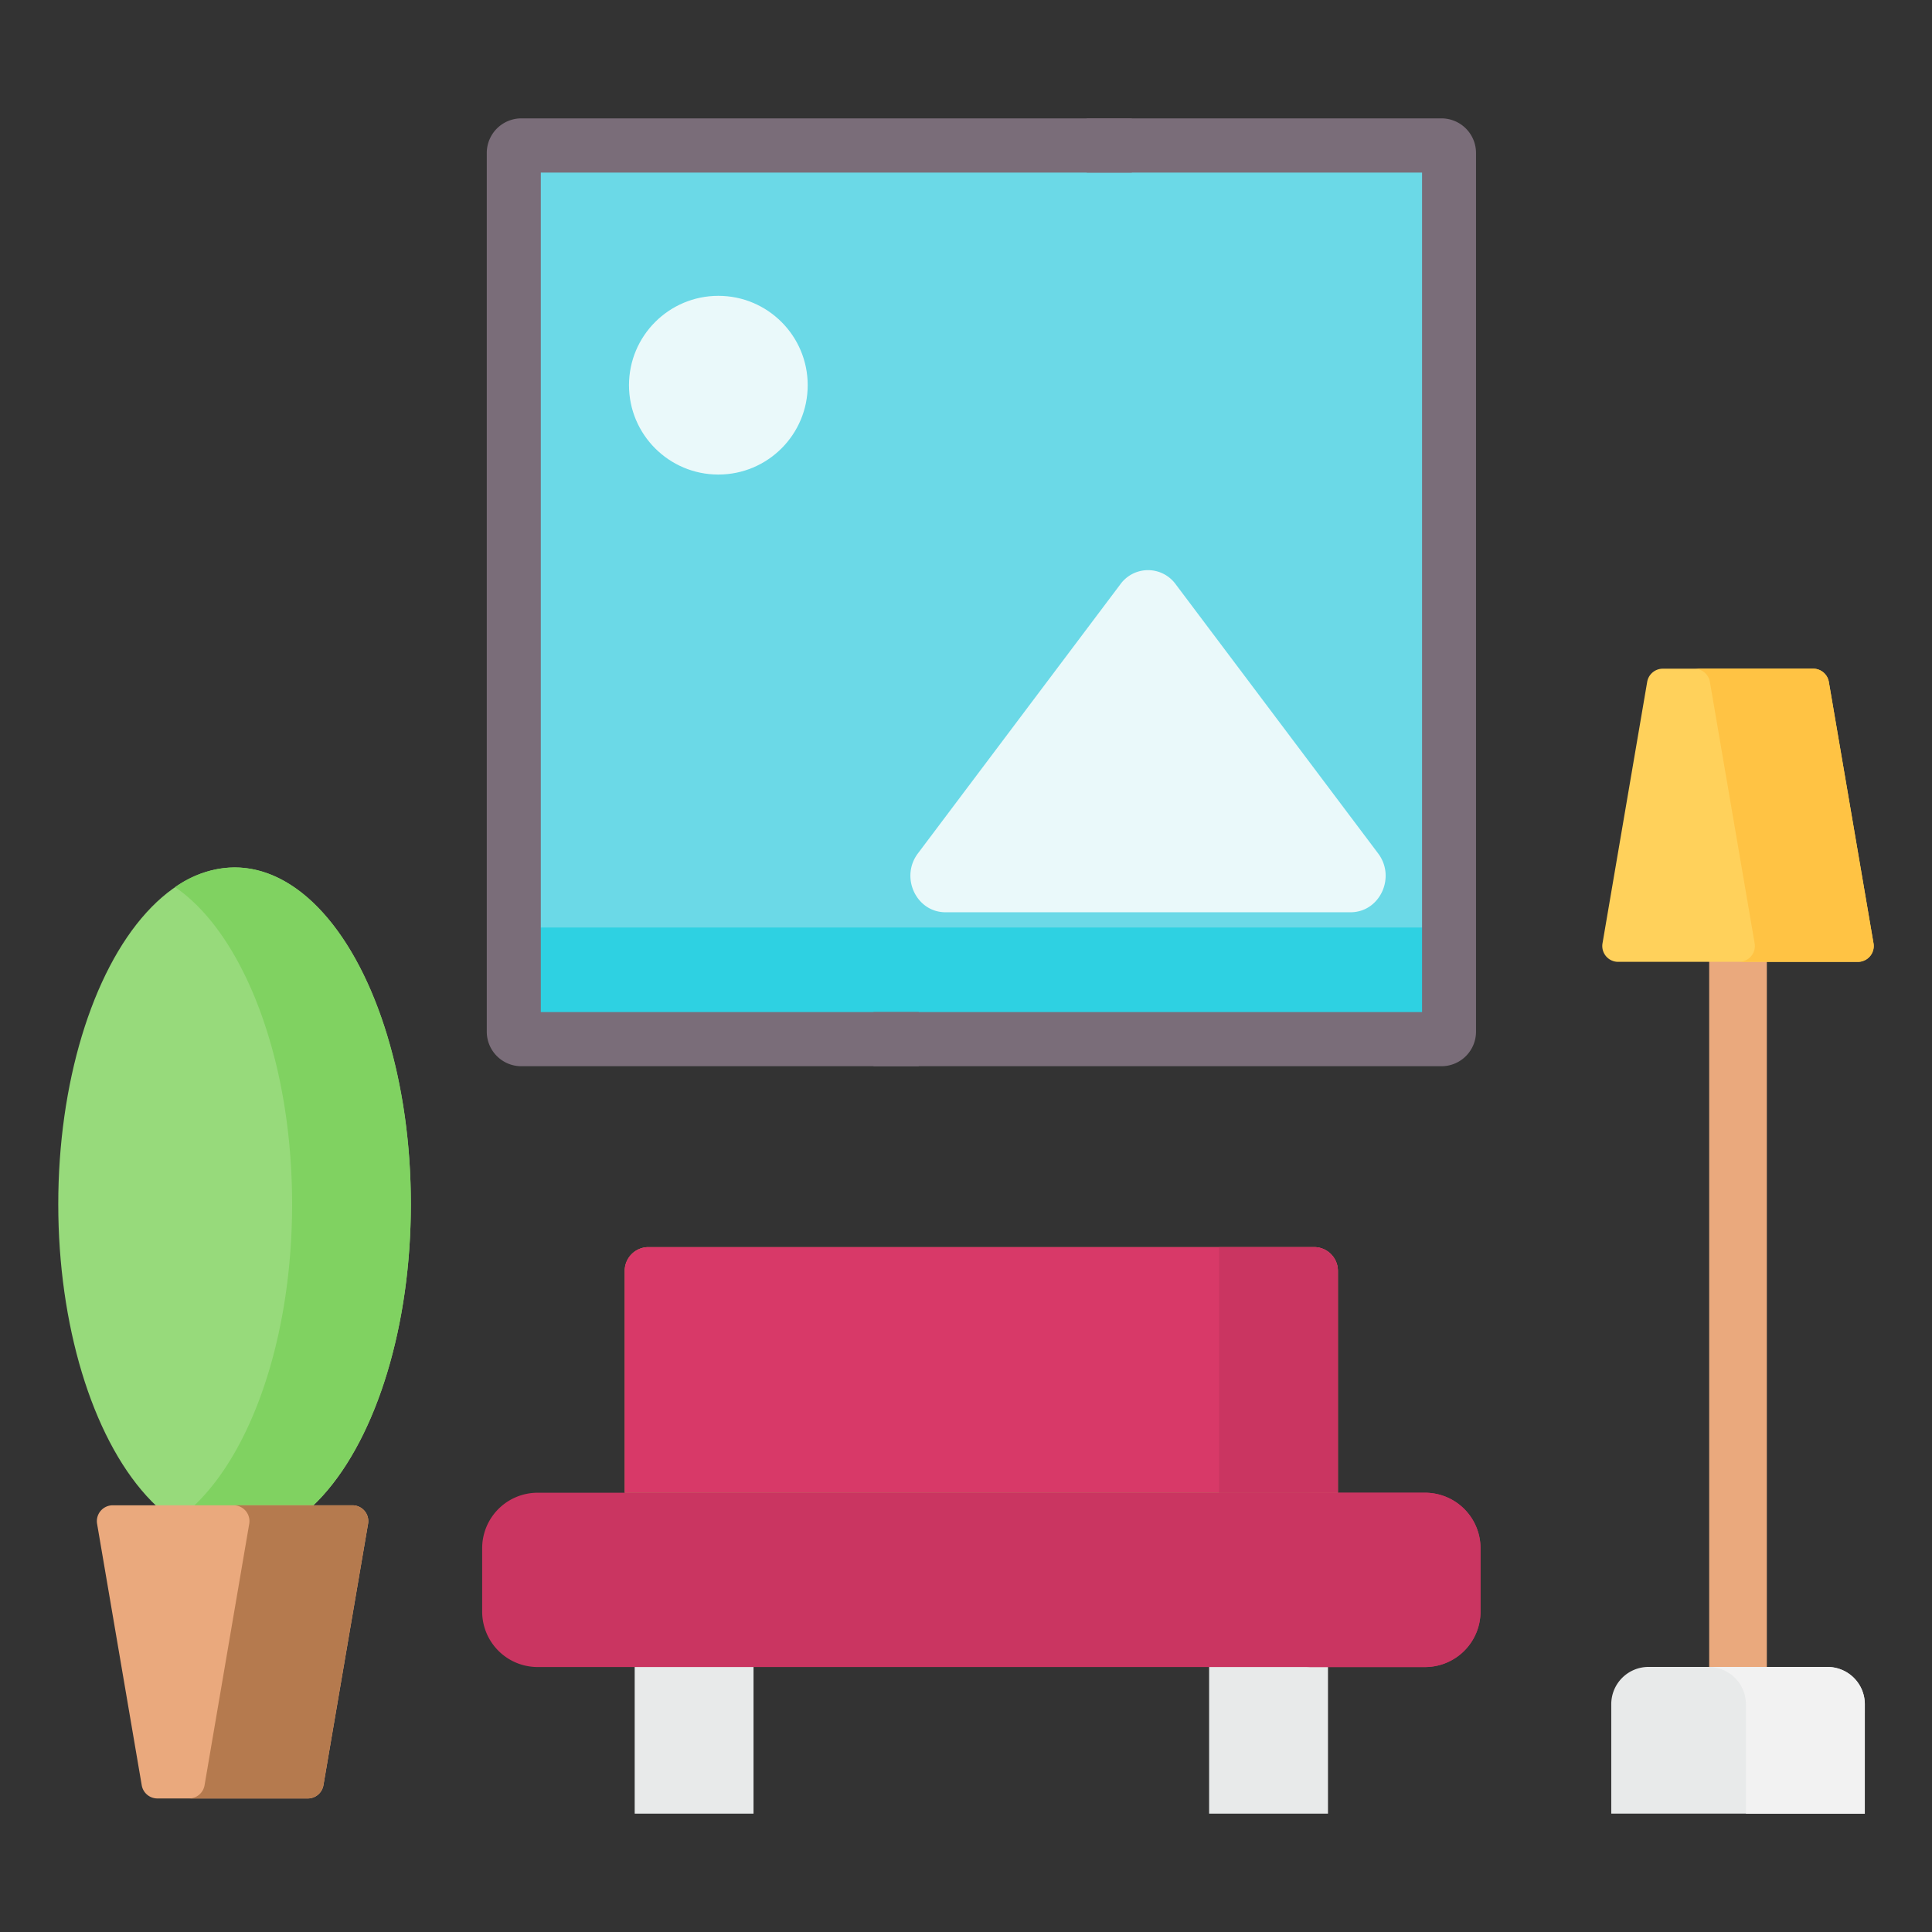 <svg id="Layer_1" data-name="Layer 1" xmlns="http://www.w3.org/2000/svg" viewBox="0 0 512 512"><rect x="0" y="0" width="512" height="512" fill="#333333" stroke="none"/><defs><style>.cls-1{fill:#97da7b;}.cls-2{fill:#80d261;}.cls-3{fill:#e8eaea;}.cls-4{fill:#ca3561;}.cls-5{fill:#dd7f66;}.cls-6{fill:#d83968;}.cls-7{fill:#eaa97d;}.cls-8{fill:#ffd15b;}.cls-9{fill:#ffc344;}.cls-10{fill:#b57a4e;}.cls-11{fill:#f2f2f2;}.cls-12{fill:#6bd9e7;}.cls-13{fill:#2ed1e2;}.cls-14{fill:#eaf9fa;}.cls-15{fill:none;}.cls-16{fill:#7a6d79;}</style></defs><ellipse class="cls-1" cx="62.16" cy="319.12" rx="46.72" ry="89.24"/><path class="cls-2" d="M62.16,229.88a27.69,27.69,0,0,0-15.75,5.22c18,12.34,31,45.3,31,84s-12.92,71.69-31,84a27.68,27.68,0,0,0,15.75,5.21c25.8,0,46.72-39.95,46.72-89.24S88,229.88,62.16,229.88Z"/><path class="cls-3" d="M168.2,430.24h31.49v50.39H168.2Z"/><path class="cls-3" d="M320.43,430.24h31.5v50.39h-31.5Z"/><path class="cls-4" d="M377.65,441.78H142.48a14.7,14.7,0,0,1-14.7-14.69v-16.8a14.7,14.7,0,0,1,14.7-14.7H377.65a14.7,14.7,0,0,1,14.7,14.7v16.8A14.7,14.7,0,0,1,377.65,441.78Z"/><path class="cls-4" d="M377.65,395.59h-31.5a14.7,14.7,0,0,1,14.7,14.7v16.8a14.7,14.7,0,0,1-14.7,14.7h31.5a14.7,14.7,0,0,0,14.7-14.7v-16.8A14.7,14.7,0,0,0,377.65,395.59Z"/><path class="cls-5" d="M354.55,395.59h-189V336.8a6.3,6.3,0,0,1,6.3-6.3H348.25a6.3,6.3,0,0,1,6.3,6.3Z"/><path class="cls-6" d="M354.55,395.59h-189V336.8a6.3,6.3,0,0,1,6.3-6.3H348.25a6.3,6.3,0,0,1,6.3,6.3Z"/><path class="cls-4" d="M354.55,395.59H323.06V330.5h25.19a6.3,6.3,0,0,1,6.3,6.3Z"/><path class="cls-7" d="M460.59,226.26a7.65,7.65,0,0,0-7.64,7.65V450.18a7.64,7.64,0,1,0,15.28,0V233.91A7.65,7.65,0,0,0,460.59,226.26Z"/><path class="cls-8" d="M492.36,254.9H428.82a4.2,4.2,0,0,1-4.14-4.9l11.84-69.29a4.2,4.2,0,0,1,4.14-3.5h39.86a4.2,4.2,0,0,1,4.14,3.5L496.5,250a4.2,4.2,0,0,1-4.14,4.9Z"/><path class="cls-9" d="M496.5,250l-11.84-69.29a4.2,4.2,0,0,0-4.14-3.5H449a4.21,4.21,0,0,1,4.14,3.5L465,250a4.2,4.2,0,0,1-4.14,4.9h31.5a4.2,4.2,0,0,0,4.14-4.9Z"/><path class="cls-7" d="M29.87,398.92H93.4a4.19,4.19,0,0,1,4.14,4.9L85.71,473.11a4.21,4.21,0,0,1-4.14,3.5H41.7a4.21,4.21,0,0,1-4.14-3.5L25.73,403.82A4.2,4.2,0,0,1,29.87,398.92Z"/><path class="cls-10" d="M93.4,398.92H61.91a4.2,4.2,0,0,1,4.14,4.9L54.21,473.11a4.2,4.2,0,0,1-4.14,3.5h31.5a4.21,4.21,0,0,0,4.14-3.5l11.83-69.29A4.19,4.19,0,0,0,93.4,398.92Z"/><path class="cls-3" d="M494.19,480.63H427v-29a9.88,9.88,0,0,1,9.88-9.88h47.44a9.88,9.88,0,0,1,9.88,9.88Z"/><path class="cls-11" d="M484.31,441.78H452.82a9.87,9.87,0,0,1,9.87,9.88v29h31.5v-29A9.88,9.88,0,0,0,484.31,441.78Z"/><path class="cls-12" d="M138.23,273.4V40.53c0-1.09,1.75-2,3.91-2h238.3c2.16,0,3.91.88,3.91,2V273.41c0,1.09-1.75,2-3.91,2H142.14C140,275.38,138.23,274.49,138.23,273.4Z"/><path class="cls-13" d="M382.25,273.4V243.8c0,1.09-1.75,2-3.91,2H140c-2.16,0-3.91-.88-3.91-2v29.6c0,1.09,1.75,2,3.91,2h238.3C380.5,275.38,382.25,274.49,382.25,273.4Z"/><circle class="cls-14" cx="190.37" cy="102.08" r="23.68"/><path class="cls-14" d="M357.91,241.76H250.57c-7.74,0-12.08-9.26-7.32-15.59l53.68-71.36a9.05,9.05,0,0,1,14.62,0l53.67,71.36c4.77,6.33.43,15.59-7.31,15.59Z"/><rect class="cls-15" x="143.32" y="45.74" width="54.98" height="222.46"/><rect class="cls-15" x="198.3" y="45.74" width="54.98" height="222.46"/><path class="cls-16" d="M382,31.37H288V45.74h88.86V268.2H231.49v14.36H382a9.16,9.16,0,0,0,9.16-9.15h0V40.53A9.17,9.17,0,0,0,382,31.37Z"/><path class="cls-16" d="M143.32,268.2V45.74H299.93V31.37H138.1A9.17,9.17,0,0,0,129,40.53V273.41a9.16,9.16,0,0,0,9.15,9.15H243.47V268.2Z"/></svg>